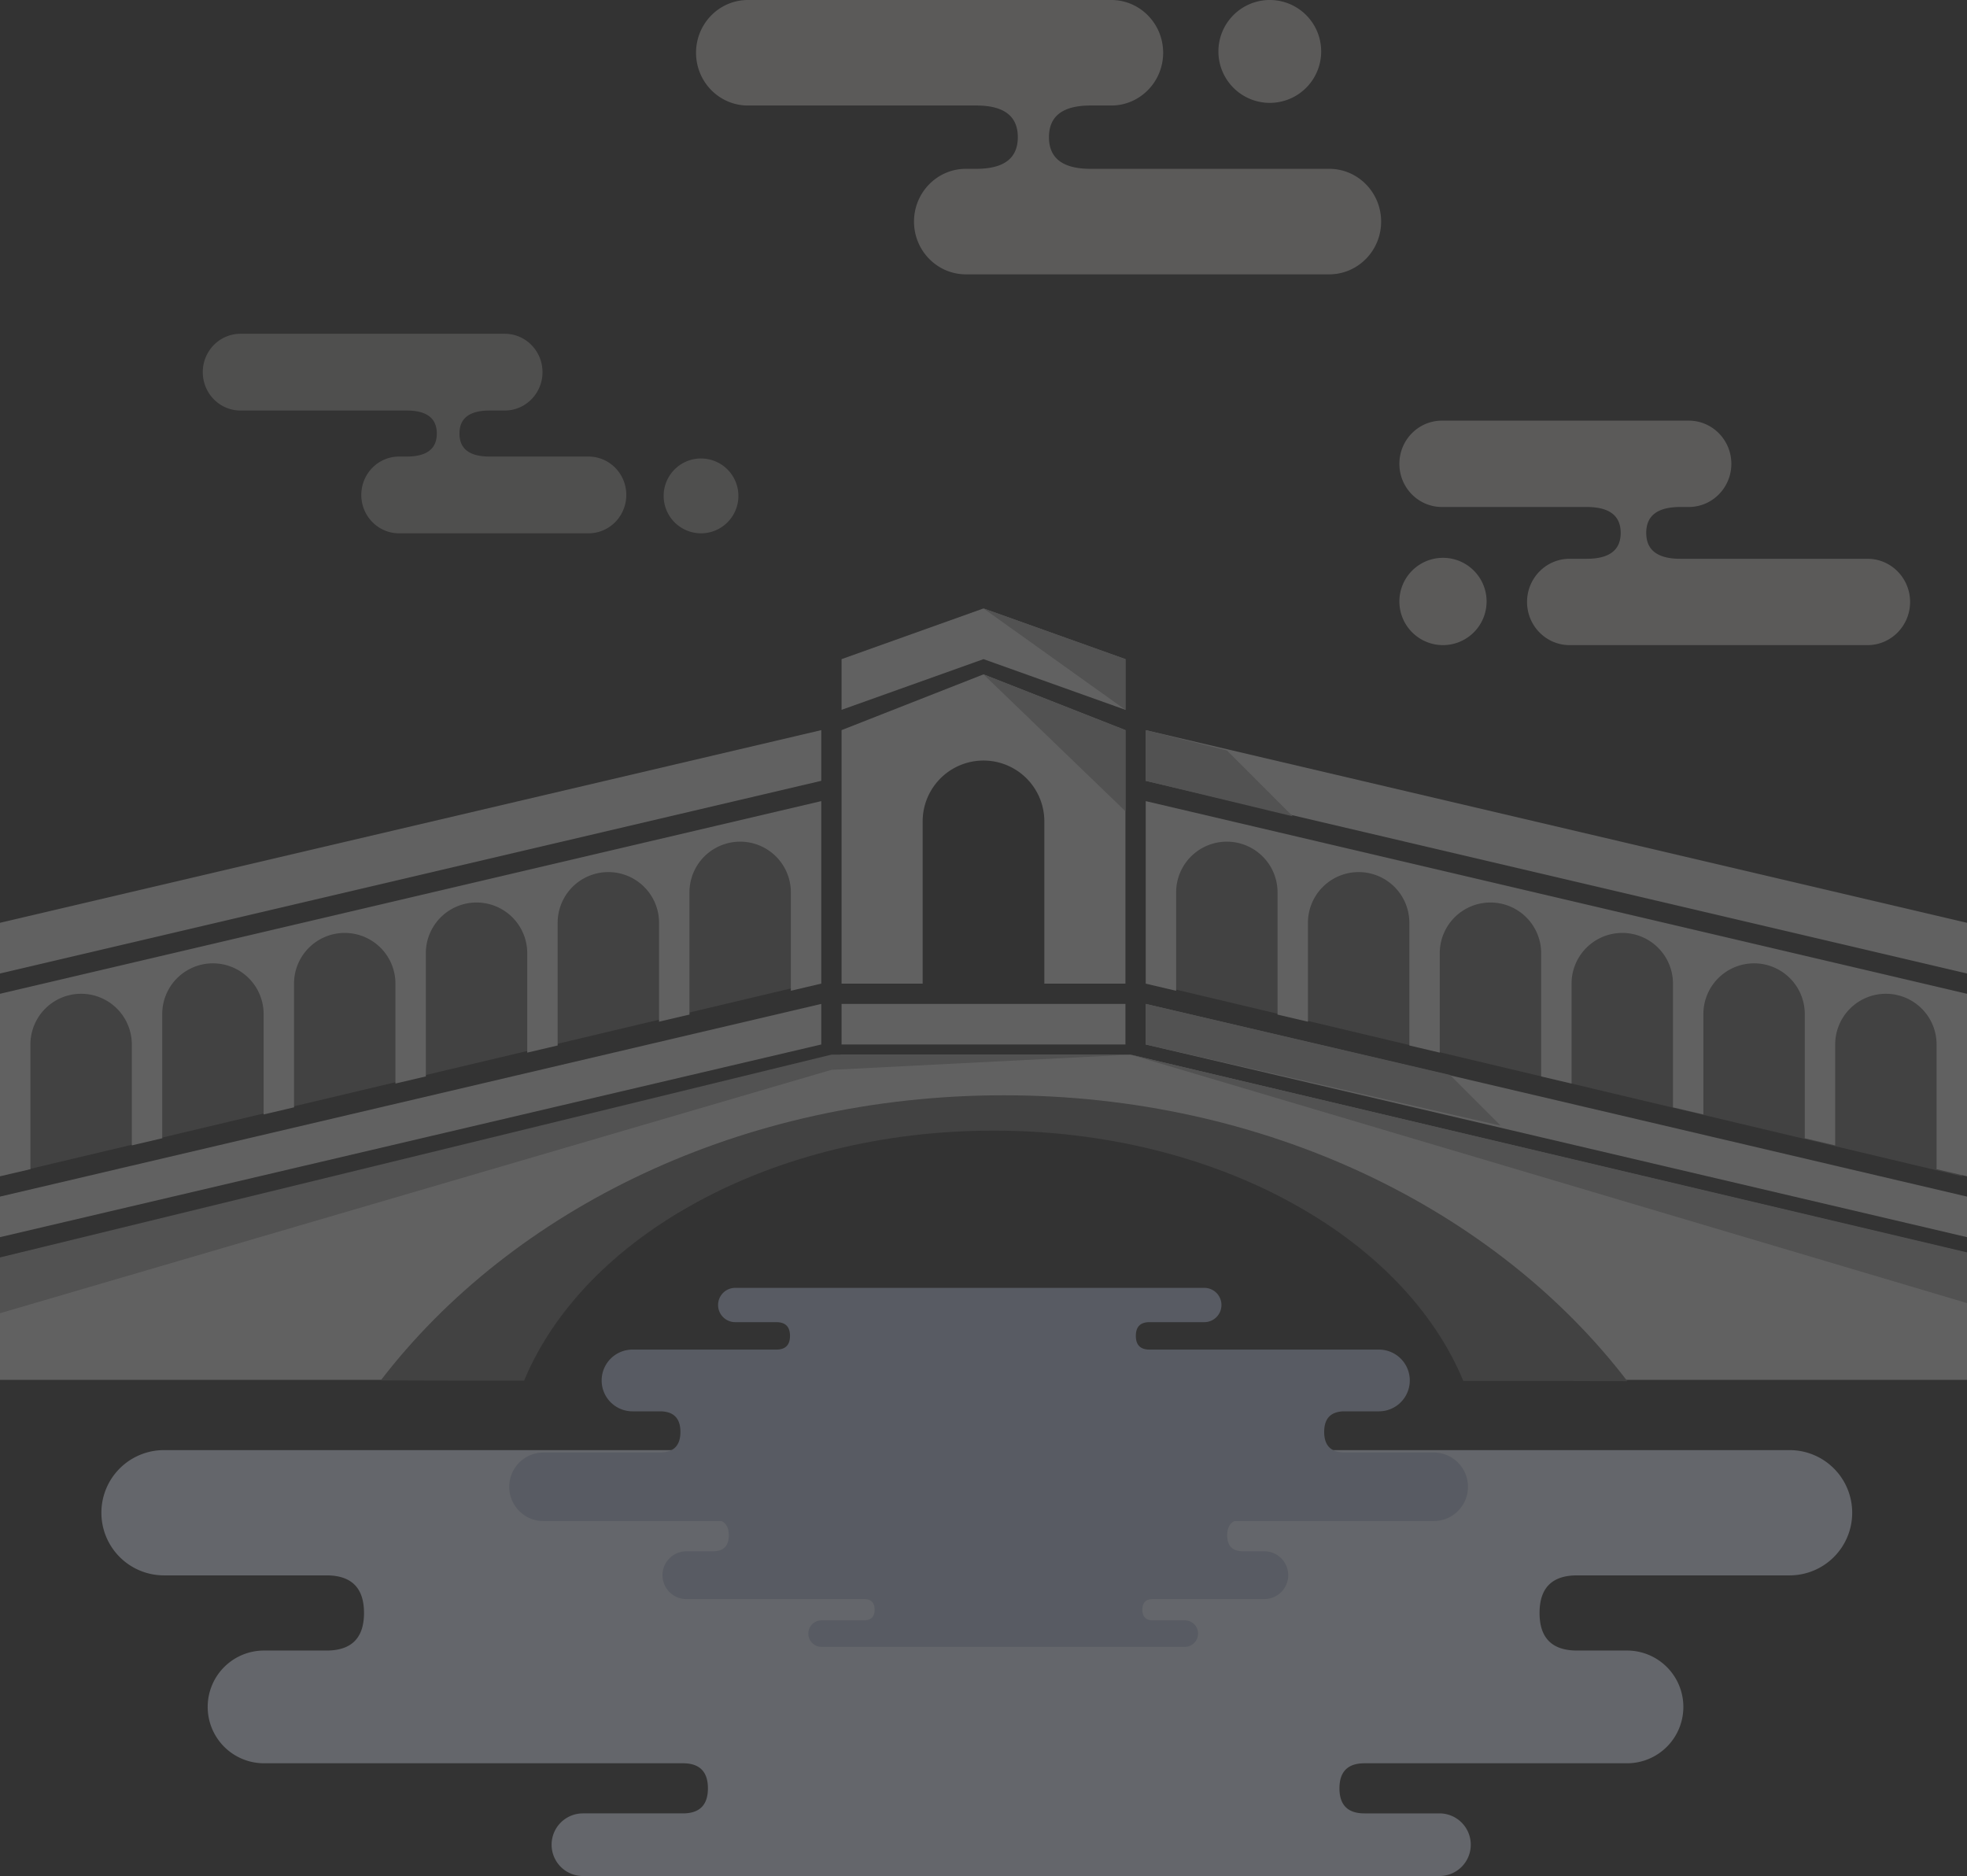 <svg xmlns="http://www.w3.org/2000/svg" width="194" height="185" viewBox="0 0 194 185">
    <rect x="0" y="0" width="194" height="185" fill="#333333" stroke="none"/>
    <g fill="none" opacity="0.3" fill-rule="evenodd">
        <path fill="#636363" d="M114 80.5L192.5 99l1 17-80-19zM2 98.25L80 81v16L2 115.5z"/>
        <path fill="#CCC" d="M103 97V81a6 6 0 0 0-12 0v16h-8V72l14-5.5 14 5.5v25h-8z"/>
        <path fill="#CCC" d="M83 65l14-5 14 5v5l-14-5-14 5z"/>
        <g fill="#CCC">
            <path d="M0 91l81-19v5L0 96zM0 118l81-19v4L0 122zM3.009 115.294L0 116V98l81-19v18l-3 .704V88a5 5 0 0 0-10 0v12.05l-3 .703V91a5 5 0 0 0-10 0v12l.001.099-3.001.703V94a5 5 0 0 0-10 0v12c0 .05 0 .099.002.148l-3.002.704V97a5 5 0 0 0-10 0v12c0 .066.001.131.004.197L26 109.9V100a5 5 0 0 0-10 0v12c0 .082.002.164.006.246L13 112.95V103a5 5 0 0 0-10 0v12c0 .099.003.197.009.294z"/>
        </g>
        <g fill="#CCC">
            <path d="M194 91l-81-19v5l81 19zM194 118l-81-19v4l81 19zM190.991 115.294L194 116V98l-81-19v18l3 .704V88a5 5 0 0 1 10 0v12.05l3 .703V91a5 5 0 0 1 10 0v12l-.001.099 3.001.703V94a5 5 0 0 1 10 0v12c0 .05 0 .099-.002.148l3.002.704V97a5 5 0 0 1 10 0v12c0 .066-.001.131-.004.197l3.004.704V100a5 5 0 0 1 10 0v12c0 .082-.002.164-.006.246l3.006.705V103a5 5 0 0 1 10 0v12c0 .099-.003.197-.009.294z"/>
        </g>
        <path fill="#CCC" d="M147.25 136.076c-11.099-15.193-29.025-25.06-49.25-25.06s-38.151 9.867-49.25 25.06H0v-12.029L83 104h28.5l82.5 19.546v12.53h-46.75z"/>
        <path fill="#636363" d="M144.319 136.171c-5.926-14.268-24.42-24.676-46.319-24.676-21.89 0-40.378 10.4-46.311 24.659-6.964-.006-12.04-.015-14.133-.029C50.54 119.212 73.209 108.01 99 108.01c25.83 0 48.526 11.237 61.502 28.192-2.225-.015-8.112-.024-16.183-.03z"/>
        <path fill="#CCC" d="M83 99h28v4H83z"/>
        <path fill="#F4F0ED" d="M107.551 10.405c-2.73 0-4.095 1.04-4.095 3.122 0 2.08 1.365 3.121 4.095 3.121h23.546c2.827 0 5.12 2.33 5.12 5.203s-2.293 5.203-5.12 5.203h-35.83c-2.828 0-5.12-2.33-5.12-5.203s2.292-5.203 5.12-5.203h1.023c2.73 0 4.095-1.04 4.095-3.121s-1.365-3.122-4.095-3.122H73.767c-2.827 0-5.118-2.33-5.118-5.202C68.649 2.329 70.94 0 73.767 0H109.6c2.827 0 5.118 2.33 5.118 5.203s-2.291 5.202-5.118 5.202h-2.048zM125.236 0a5.07 5.07 0 0 1 5.068 5.073 5.07 5.07 0 0 1-5.068 5.072 5.07 5.07 0 0 1-5.067-5.072A5.07 5.07 0 0 1 125.236 0z" opacity=".7"/>
        <path fill="#F4F0ED" d="M48.293 40.483c-1.986 0-2.978.756-2.978 2.27 0 1.513.992 2.27 2.978 2.27h9.753c2.056 0 3.723 1.694 3.723 3.784s-1.667 3.784-3.723 3.784H39.358c-2.056 0-3.723-1.695-3.723-3.784 0-2.09 1.667-3.784 3.723-3.784h.745c1.985 0 2.978-.757 2.978-2.27 0-1.514-.993-2.27-2.978-2.27h-16.38c-2.056 0-3.723-1.694-3.723-3.784s1.667-3.784 3.723-3.784h26.059c2.056 0 3.723 1.694 3.723 3.784s-1.667 3.784-3.723 3.784h-1.49zm20.847 4.73a3.687 3.687 0 0 1 3.686 3.688c0 2.038-1.65 3.69-3.686 3.69a3.687 3.687 0 0 1-3.685-3.69c0-2.037 1.65-3.689 3.685-3.689z" opacity=".5"/>
        <path fill="#F4F0ED" d="M156.486 55.104c2.24 0 3.358-.852 3.358-2.554 0-1.703-1.119-2.554-3.358-2.554h-14.27c-2.319 0-4.198-1.906-4.198-4.257s1.88-4.257 4.197-4.257h24.345c2.318 0 4.198 1.906 4.198 4.257 0 2.35-1.88 4.257-4.198 4.257h-.84c-2.238 0-3.357.85-3.357 2.554 0 1.702 1.12 2.554 3.358 2.554h18.468c2.318 0 4.198 1.905 4.198 4.256s-1.88 4.257-4.198 4.257h-29.381c-2.319 0-4.198-1.906-4.198-4.257 0-2.35 1.88-4.256 4.198-4.256h1.678zm-14.168 8.513a4.302 4.302 0 0 1-4.3-4.304 4.302 4.302 0 0 1 4.3-4.304c2.374 0 4.3 1.927 4.3 4.304a4.302 4.302 0 0 1-4.3 4.304z" opacity=".7"/>
        <path fill="#D7DEED" d="M134.574 178.824c-1.645 0-2.467-.824-2.467-2.471 0-1.647.822-2.47 2.467-2.47h25.901a5.555 5.555 0 0 0 5.55-5.56 5.555 5.555 0 0 0-5.55-5.558h-4.933c-2.467 0-3.7-1.236-3.7-3.706 0-2.47 1.233-3.706 3.7-3.706h20.968a6.172 6.172 0 0 0 6.167-6.177A6.172 6.172 0 0 0 176.51 143H16.167A6.172 6.172 0 0 0 10 149.176a6.172 6.172 0 0 0 6.167 6.177h16.034c2.467 0 3.7 1.235 3.7 3.706 0 2.47-1.233 3.706-3.7 3.706h-6.167a5.555 5.555 0 0 0-5.55 5.559 5.555 5.555 0 0 0 5.55 5.558h41.32c1.644 0 2.466.824 2.466 2.47 0 1.648-.822 2.472-2.467 2.472h-9.867a3.086 3.086 0 0 0-3.083 3.088A3.086 3.086 0 0 0 57.486 185h84.488a3.086 3.086 0 0 0 3.084-3.088 3.086 3.086 0 0 0-3.084-3.088h-7.4z"/>
        <path fill="#B0BAD3" d="M76.565 130.382c.9 0 1.35.451 1.35 1.353 0 .902-.45 1.353-1.35 1.353H62.38a3.042 3.042 0 0 0-3.04 3.044 3.042 3.042 0 0 0 3.04 3.044h2.701c1.351 0 2.027.677 2.027 2.03 0 1.353-.676 2.03-2.027 2.03H53.6a3.38 3.38 0 0 0-3.377 3.382A3.38 3.38 0 0 0 53.6 150h87.806a3.38 3.38 0 0 0 3.378-3.382 3.38 3.38 0 0 0-3.378-3.383h-8.78c-1.351 0-2.026-.676-2.026-2.03 0-1.352.675-2.029 2.026-2.029h3.377a3.042 3.042 0 0 0 3.04-3.044 3.042 3.042 0 0 0-3.04-3.044h-22.627c-.9 0-1.351-.45-1.351-1.353 0-.902.45-1.353 1.35-1.353h5.404a1.69 1.69 0 0 0 1.689-1.69 1.69 1.69 0 0 0-1.689-1.692H72.512a1.69 1.69 0 0 0-1.689 1.691 1.69 1.69 0 0 0 1.69 1.691h4.052z"/>
        <path fill="#B0BAD3" d="M113.716 159.786c-.697 0-1.046-.35-1.046-1.048 0-.698.349-1.048 1.046-1.048H124.7c1.3 0 2.354-1.055 2.354-2.357a2.355 2.355 0 0 0-2.354-2.357h-2.092c-1.046 0-1.569-.524-1.569-1.571 0-1.048.523-1.572 1.57-1.572h8.89a2.617 2.617 0 0 0 2.615-2.619 2.617 2.617 0 0 0-2.615-2.619h-67.99a2.617 2.617 0 0 0-2.615 2.62 2.617 2.617 0 0 0 2.615 2.618h6.799c1.046 0 1.569.524 1.569 1.572 0 1.047-.523 1.571-1.569 1.571h-2.615a2.355 2.355 0 0 0-2.354 2.357 2.355 2.355 0 0 0 2.354 2.357h17.52c.698 0 1.047.35 1.047 1.048 0 .698-.35 1.048-1.046 1.048h-4.184a1.309 1.309 0 0 0 0 2.619h35.825a1.309 1.309 0 0 0 0-2.62h-3.138z"/>
        <path fill="#999" d="M97 66.5l14 5.5v8zM111.5 104l82.5 24.5v-5zM97 60l14 5v5zM113 72v5l14.5 3.5L121 74zM113 99l30 7 5 5-35-8zM0 124v5.5l82-24 29.5-1.5H82z"/>
    </g>
</svg>
